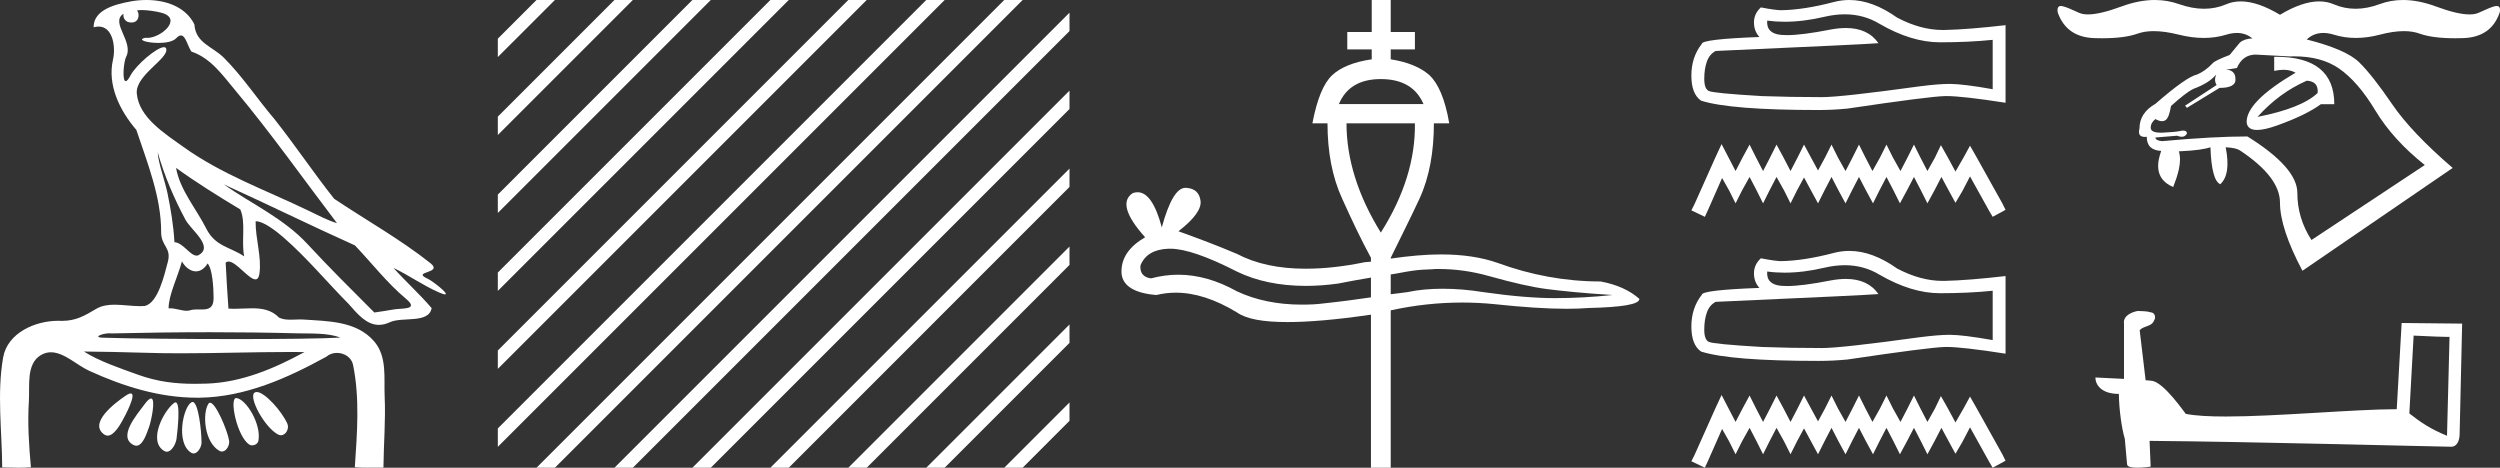 <?xml version="1.0" encoding="UTF-8" standalone="no"?>
<svg
   width="96.209"
   height="18.0"
   version="1.1"
   id="svg20"
   sodipodi:docname="[...]khesefdenden.svg"
   inkscape:version="1.1.1 (3bf5ae0d25, 2021-09-20)"
   xmlns:inkscape="http://www.inkscape.org/namespaces/inkscape"
   xmlns:sodipodi="http://sodipodi.sourceforge.net/DTD/sodipodi-0.dtd"
   xmlns="http://www.w3.org/2000/svg"
   xmlns:svg="http://www.w3.org/2000/svg">
  <rect width="100%" height="100%" fill="#333333" stroke="none"/>
  <defs
     id="defs24" />
  <sodipodi:namedview
     id="namedview22"
     pagecolor="#ffffff"
     bordercolor="#666666"
     borderopacity="1.0"
     inkscape:pageshadow="2"
     inkscape:pageopacity="0.0"
     inkscape:pagecheckerboard="0"
     showgrid="false"
     inkscape:zoom="14.29185"
     inkscape:cx="48.10434"
     inkscape:cy="8.9911384"
     inkscape:window-width="1920"
     inkscape:window-height="1001"
     inkscape:window-x="-9"
     inkscape:window-y="-9"
     inkscape:window-maximized="1"
     inkscape:current-layer="svg20" />
  <path
     d="M 5.454 0.386 C 5.675 0.386 6.02 0.438 6.211 0.49 C 7.043 0.713 6.206 1.458 5.67 1.458 C 5.646 1.458 5.621 1.456 5.598 1.453 L 5.598 1.453 C 5.245 1.527 5.657 1.652 6.1 1.652 C 6.372 1.652 6.655 1.605 6.781 1.471 C 6.853 1.395 6.912 1.364 6.963 1.364 C 7.148 1.364 7.221 1.781 7.369 1.987 C 8.11 2.232 8.572 2.9 9.051 3.473 C 10.428 5.123 11.668 6.878 12.968 8.588 C 12.611 8.483 12.225 8.278 11.871 8.107 C 10.25 7.325 8.524 6.707 7.057 5.653 C 6.325 5.128 5.345 4.519 5.264 3.597 C 5.203 2.895 6.491 2.26 6.398 1.88 C 6.387 1.836 6.355 1.816 6.309 1.816 C 6.034 1.816 5.231 2.504 5.02 2.907 C 4.939 3.061 4.88 3.123 4.838 3.123 C 4.692 3.123 4.761 2.366 4.852 2.192 C 5.163 1.604 4.224 0.868 4.752 0.529 L 4.752 0.529 C 4.736 0.617 4.754 0.866 5.064 0.866 C 5.389 0.866 5.369 0.466 5.269 0.413 C 5.301 0.394 5.368 0.386 5.454 0.386 ZM 6.07 5.863 C 6.324 6.762 6.696 7.629 7.135 8.452 C 7.352 8.858 8.266 9.502 7.62 9.83 C 7.603 9.835 7.586 9.837 7.568 9.837 C 7.311 9.837 7.049 9.342 6.713 9.32 C 6.679 8.694 6.575 8.065 6.448 7.447 C 6.345 6.942 6.088 6.271 6.07 5.863 ZM 6.775 6.46 L 6.775 6.46 C 7.57 7.036 8.406 7.553 9.247 8.06 C 9.469 8.557 9.281 9.282 9.396 9.865 C 8.858 9.502 8.284 9.487 7.939 8.799 C 7.554 8.033 6.92 7.305 6.775 6.46 ZM 7.001 10.059 C 7.135 10.295 7.336 10.443 7.539 10.443 C 7.699 10.443 7.859 10.352 7.99 10.139 C 8.175 10.344 8.219 11.065 8.22 11.464 C 8.221 11.875 8.005 11.91 7.754 11.91 C 7.704 11.91 7.652 11.908 7.599 11.908 C 7.503 11.908 7.407 11.913 7.321 11.94 C 7.277 11.954 7.231 11.96 7.183 11.96 C 6.986 11.96 6.76 11.865 6.547 11.865 C 6.527 11.865 6.507 11.866 6.488 11.867 C 6.488 11.348 6.847 10.642 7.001 10.059 ZM 8.604 7.092 C 10.295 7.858 11.963 8.682 13.658 9.443 C 14.306 10.122 14.897 10.891 15.617 11.492 C 16.156 11.942 15.463 11.85 15.144 11.91 C 14.9 11.956 14.652 11.989 14.406 12.026 C 13.536 11.155 12.661 10.288 11.826 9.385 C 10.917 8.403 9.681 7.847 8.604 7.092 ZM 8.092 12.785 C 9.197 12.785 10.303 12.798 11.408 12.827 C 11.964 12.841 12.605 12.804 13.103 12.991 C 12.445 13.033 10.799 13.049 9.061 13.049 C 7.041 13.049 4.897 13.027 4.041 12.998 C 4.035 12.998 4.03 12.998 4.024 12.998 C 3.515 12.998 3.927 12.826 4.212 12.826 C 4.239 12.826 4.264 12.828 4.288 12.831 C 5.555 12.802 6.823 12.785 8.092 12.785 ZM 3.23 13.528 C 3.98 13.538 4.731 13.548 5.481 13.573 C 5.975 13.59 6.469 13.596 6.963 13.596 C 8.361 13.596 9.759 13.546 11.155 13.546 C 11.343 13.546 11.53 13.547 11.717 13.549 C 10.556 14.183 9.296 14.718 7.951 14.763 C 7.799 14.768 7.651 14.771 7.506 14.771 C 6.746 14.771 6.063 14.691 5.31 14.42 C 4.654 14.184 3.804 13.897 3.23 13.528 ZM 9.879 15.086 C 9.85 15.086 9.824 15.093 9.801 15.107 C 9.545 15.265 10.169 16.437 10.696 16.719 C 10.735 16.74 10.774 16.75 10.811 16.75 C 11.003 16.75 11.141 16.49 11.058 16.304 C 10.844 15.824 10.188 15.086 9.879 15.086 ZM 5.031 15.141 C 4.989 15.141 4.926 15.167 4.837 15.227 C 4.405 15.516 3.394 16.294 4.014 16.723 C 4.057 16.752 4.1 16.765 4.143 16.765 C 4.367 16.765 4.585 16.411 4.699 16.209 C 4.818 15.999 5.273 15.141 5.031 15.141 ZM 9.09 15.318 C 8.817 15.318 9.117 16.794 9.593 17.109 C 9.624 17.13 9.662 17.139 9.702 17.139 C 9.808 17.139 9.924 17.07 9.944 16.966 C 10.067 16.329 9.471 15.356 9.098 15.319 C 9.096 15.318 9.093 15.318 9.09 15.318 ZM 5.813 15.335 C 5.762 15.335 5.684 15.397 5.569 15.551 C 5.267 15.959 4.526 16.807 5.133 17.122 C 5.173 17.143 5.211 17.153 5.247 17.153 C 5.501 17.153 5.647 16.674 5.736 16.433 C 5.818 16.21 6.005 15.335 5.813 15.335 ZM 8.084 15.497 C 8.061 15.497 8.041 15.509 8.024 15.534 C 7.779 15.902 7.86 17.025 8.445 17.351 C 8.477 17.369 8.51 17.377 8.541 17.377 C 8.713 17.377 8.847 17.127 8.817 16.954 C 8.746 16.544 8.3 15.497 8.084 15.497 ZM 6.755 15.486 C 6.738 15.486 6.719 15.493 6.697 15.509 C 6.306 15.8 5.68 16.975 6.318 17.354 C 6.353 17.375 6.386 17.384 6.419 17.384 C 6.61 17.384 6.77 17.075 6.794 16.88 C 6.835 16.546 6.956 15.486 6.755 15.486 ZM 7.41 15.468 C 7.397 15.468 7.385 15.472 7.372 15.479 C 7.048 15.652 6.752 17.051 7.358 17.423 C 7.389 17.442 7.42 17.451 7.45 17.451 C 7.614 17.451 7.756 17.199 7.756 17.03 C 7.754 16.57 7.633 15.468 7.41 15.468 ZM 5.632 0.0 C 5.427 0.0 5.224 0.019 5.034 0.054 C 4.467 0.158 3.594 0.365 3.603 1.05 C 3.673 1.031 3.737 1.022 3.796 1.022 C 4.346 1.022 4.459 1.811 4.349 2.292 C 4.124 3.273 4.61 4.257 5.247 4.999 C 5.672 6.268 6.207 7.594 6.201 8.927 C 6.198 9.483 6.609 9.519 6.457 10.085 C 6.321 10.595 6.084 11.651 5.574 11.775 C 5.514 11.78 5.453 11.782 5.392 11.782 C 5.069 11.782 4.729 11.726 4.408 11.726 C 4.154 11.726 3.911 11.762 3.699 11.888 C 3.254 12.152 2.92 12.348 2.387 12.348 C 2.364 12.348 2.341 12.347 2.317 12.347 C 2.291 12.346 2.265 12.345 2.239 12.345 C 1.344 12.345 0.286 12.817 0.121 13.756 C -0.123 15.147 0.077 16.583 0.085 17.989 C 0.29 17.994 0.497 18 0.703 18 C 0.866 18 1.028 17.996 1.19 17.984 C 1.114 17.14 1.057 16.29 1.111 15.445 C 1.15 14.844 0.998 14.005 1.576 13.664 C 1.704 13.588 1.832 13.557 1.959 13.557 C 2.465 13.557 2.964 14.056 3.431 14.269 C 4.737 14.865 6.128 15.305 7.578 15.305 C 7.611 15.305 7.644 15.305 7.678 15.305 C 9.434 15.28 11.053 14.554 12.556 13.729 C 12.671 13.628 12.818 13.581 12.966 13.581 C 13.247 13.581 13.528 13.75 13.588 14.044 C 13.85 15.336 13.742 16.676 13.655 17.983 C 13.812 17.996 13.97 17.999 14.128 17.999 C 14.284 17.999 14.441 17.996 14.597 17.996 C 14.65 17.996 14.703 17.997 14.756 17.998 C 14.764 17.087 14.845 16.175 14.803 15.265 C 14.77 14.544 14.91 13.715 14.386 13.122 C 13.706 12.351 12.623 12.362 11.682 12.297 C 11.644 12.294 11.605 12.293 11.565 12.293 C 11.44 12.293 11.308 12.303 11.179 12.303 C 11.022 12.303 10.87 12.288 10.74 12.223 C 10.446 11.921 10.081 11.864 9.701 11.864 C 9.472 11.864 9.238 11.884 9.011 11.884 C 8.937 11.884 8.863 11.882 8.791 11.876 C 8.748 11.288 8.716 10.699 8.684 10.11 C 8.717 10.079 8.754 10.065 8.795 10.065 C 9.089 10.065 9.575 10.751 9.829 10.751 C 9.905 10.751 9.96 10.691 9.983 10.534 C 10.077 9.892 9.828 9.191 9.837 8.516 C 9.842 8.515 9.848 8.515 9.853 8.515 C 10.138 8.515 10.619 8.884 10.906 9.133 C 11.804 9.912 12.575 10.85 13.419 11.699 C 13.753 12.079 14.1 12.502 14.582 12.502 C 14.712 12.502 14.851 12.471 15.002 12.401 C 15.483 12.178 16.502 12.466 16.611 11.857 C 16.149 11.316 15.617 10.839 15.142 10.31 L 15.142 10.31 C 15.72 10.584 16.285 10.988 16.888 11.251 C 17.013 11.306 17.089 11.329 17.127 11.329 C 17.309 11.329 16.639 10.808 16.46 10.727 C 15.795 10.427 17.084 10.539 16.558 10.122 C 15.403 9.207 14.092 8.474 12.859 7.649 C 12.068 6.651 11.353 5.582 10.56 4.581 C 9.899 3.807 9.338 2.945 8.618 2.225 C 8.175 1.783 7.525 1.66 7.481 0.937 C 7.138 0.252 6.37 0.0 5.632 0.0 Z"
     style="fill:#ffffff;stroke:none"
     id="path2" />
  <path
     d="M 20.646 0.0 L 19.158 1.488 L 19.158 2.195 L 21.177 0.177 L 21.354 0.0 ZM 23.646 0.0 L 19.158 4.488 L 19.158 5.195 L 24.177 0.177 L 24.354 0.0 ZM 26.646 0.0 L 19.158 7.488 L 19.158 8.195 L 27.177 0.177 L 27.354 0.0 ZM 29.646 0.0 L 19.158 10.488 L 19.158 11.195 L 30.177 0.177 L 30.354 0.0 ZM 32.646 0.0 L 19.158 13.488 L 19.158 14.195 L 33.177 0.177 L 33.354 0.0 ZM 35.646 0.0 L 19.158 16.488 L 19.158 16.488 L 19.158 17.195 L 19.158 17.195 L 36.177 0.177 L 36.354 0.0 ZM 38.646 0.0 L 20.823 17.823 L 20.646 18.0 L 21.354 18.0 L 39.177 0.177 L 39.354 0.0 ZM 41.158 0.488 L 23.823 17.823 L 23.646 18.0 L 24.354 18.0 L 41.158 1.195 L 41.158 0.488 ZM 41.158 3.488 L 26.823 17.823 L 26.646 18.0 L 27.354 18.0 L 41.158 4.195 L 41.158 3.488 ZM 41.158 6.488 L 29.823 17.823 L 29.646 18.0 L 30.354 18.0 L 41.158 7.195 L 41.158 6.488 ZM 41.158 9.488 L 32.823 17.823 L 32.646 18.0 L 33.354 18.0 L 41.158 10.195 L 41.158 9.488 ZM 41.158 12.488 L 35.823 17.823 L 35.646 18.0 L 36.354 18.0 L 41.158 13.195 L 41.158 12.488 ZM 41.158 15.488 L 38.823 17.823 L 38.646 18.0 L 39.354 18.0 L 41.158 16.195 L 41.158 15.488 Z"
     style="fill:#ffffff;stroke:none"
     id="path4" />
  <path
     d="M 53.139 3.043 C 53.97 3.043 54.511 3.374 54.781 4.004 L 51.527 4.004 C 51.788 3.374 52.318 3.043 53.139 3.043 ZM 54.451 4.745 C 54.471 6.117 54.04 7.528 53.139 8.95 C 52.258 7.528 51.818 6.117 51.818 4.745 ZM 55.362 10.352 C 56.012 10.352 56.653 10.442 57.294 10.622 C 58.255 10.892 58.976 11.052 59.516 11.122 C 60.057 11.192 60.908 11.283 62.059 11.353 C 61.308 11.433 60.557 11.473 59.837 11.473 C 59.116 11.473 58.205 11.403 57.084 11.242 C 56.523 11.152 56.002 11.112 55.522 11.112 C 55.031 11.112 54.581 11.152 54.16 11.242 C 53.97 11.273 53.73 11.293 53.52 11.323 L 53.52 10.562 C 53.8 10.522 54.05 10.462 54.341 10.422 C 54.591 10.382 54.851 10.372 55.101 10.362 C 55.181 10.352 55.272 10.352 55.362 10.352 ZM 45.04 9.571 C 45.591 9.571 46.452 9.861 47.603 10.452 C 48.344 10.812 49.235 11.002 50.256 11.002 C 50.646 11.002 51.067 10.972 51.497 10.912 C 51.898 10.832 52.338 10.752 52.759 10.682 L 52.759 11.443 C 52.218 11.523 51.627 11.603 50.967 11.673 C 50.676 11.713 50.386 11.723 50.096 11.723 C 49.165 11.723 48.334 11.553 47.603 11.212 C 46.832 10.782 46.081 10.572 45.341 10.572 C 44.99 10.572 44.64 10.622 44.299 10.712 C 44.009 10.682 43.859 10.502 43.889 10.211 C 44.059 9.801 44.419 9.591 44.97 9.571 ZM 52.789 0.0 L 52.789 1.231 L 51.848 1.231 L 51.848 1.902 L 52.789 1.902 L 52.789 2.283 C 52.098 2.383 51.587 2.593 51.267 2.893 C 50.937 3.204 50.686 3.804 50.506 4.745 L 51.087 4.745 C 51.087 5.836 51.267 6.808 51.648 7.638 C 52.018 8.459 52.378 9.22 52.759 9.921 L 52.759 10.071 C 52.679 10.081 52.609 10.081 52.518 10.091 C 51.698 10.261 50.937 10.341 50.246 10.341 C 49.205 10.341 48.324 10.151 47.603 9.771 C 46.852 9.451 46.101 9.17 45.351 8.9 C 45.971 8.419 46.242 8.029 46.201 7.729 C 46.161 7.418 45.981 7.248 45.641 7.228 L 45.621 7.228 C 45.29 7.228 44.99 7.729 44.71 8.75 C 44.47 7.849 44.159 7.398 43.779 7.398 C 43.719 7.398 43.659 7.408 43.599 7.428 C 43.148 7.709 43.308 8.289 44.069 9.13 C 43.468 9.481 43.158 9.911 43.158 10.452 C 43.158 10.972 43.619 11.283 44.5 11.353 C 44.75 11.293 45 11.263 45.25 11.263 C 45.981 11.263 46.762 11.513 47.603 12.023 C 47.953 12.274 48.594 12.394 49.545 12.394 C 50.366 12.394 51.427 12.304 52.729 12.113 L 52.759 12.113 L 52.759 18 L 53.52 18 L 53.52 11.943 C 54.431 11.743 55.352 11.643 56.273 11.643 C 56.683 11.643 57.094 11.663 57.494 11.703 C 58.615 11.823 59.546 11.883 60.287 11.883 C 60.597 11.883 60.878 11.873 61.128 11.853 C 62.429 11.823 63.09 11.713 63.09 11.503 C 62.73 11.182 62.239 10.952 61.599 10.832 C 60.227 10.832 58.906 10.582 57.644 10.121 C 57.023 9.901 56.293 9.791 55.452 9.791 C 54.861 9.791 54.21 9.851 53.52 9.951 L 53.52 9.921 C 53.86 9.22 54.25 8.459 54.631 7.638 C 55.011 6.808 55.181 5.836 55.181 4.745 L 55.772 4.745 C 55.612 3.804 55.342 3.204 55.011 2.893 C 54.671 2.593 54.17 2.383 53.52 2.283 L 53.52 1.902 L 54.451 1.902 L 54.451 1.231 L 53.52 1.231 L 53.52 0.0 Z"
     style="fill:#ffffff;stroke:none"
     id="path6" />
  <path
     d="M 70.994 0.551 Q 71.726 0.551 72.33 0.916 Q 73.558 1.628 74.657 1.628 Q 75.763 1.628 76.686 1.533 L 76.686 3.433 Q 75.539 3.229 75.031 3.229 L 75.017 3.229 Q 74.603 3.229 73.863 3.324 Q 70.858 3.738 70.118 3.738 Q 68.89 3.738 67.804 3.698 Q 65.945 3.589 65.762 3.501 Q 65.586 3.419 65.586 3.033 Q 65.586 2.653 65.687 2.368 Q 65.789 2.083 66.027 1.961 Q 71.835 1.703 72.289 1.662 Q 71.885 1.078 71.035 1.078 Q 70.76 1.078 70.437 1.139 Q 69.355 1.352 68.769 1.352 Q 68.645 1.352 68.544 1.343 Q 67.967 1.289 68.008 0.793 L 68.008 0.793 Q 68.332 0.837 68.677 0.837 Q 69.402 0.837 70.22 0.644 Q 70.623 0.551 70.994 0.551 ZM 71.167 0.0 Q 70.873 0.0 70.586 0.074 Q 69.426 0.38 68.544 0.393 Q 68.327 0.393 67.764 0.285 Q 67.499 0.529 67.499 0.861 Q 67.499 1.194 67.709 1.424 Q 65.491 1.506 65.491 1.689 Q 65.09 2.198 65.09 2.91 Q 65.09 3.616 65.463 3.874 Q 66.59 4.234 69.989 4.234 Q 70.532 4.234 71.095 4.179 Q 74.243 3.711 74.847 3.698 Q 74.876 3.697 74.907 3.697 Q 75.527 3.697 77.181 3.955 L 77.181 0.956 L 77.168 0.97 Q 75.75 1.133 74.854 1.153 Q 74.808 1.154 74.762 1.154 Q 73.91 1.154 73.009 0.678 Q 72.055 0.0 71.167 0.0 Z"
     style="fill:#ffffff;stroke:none"
     id="path8" />
  <path
     d="M 66.252 5.545 L 66.003 6.084 L 65.215 7.847 L 65.09 8.096 L 65.609 8.344 L 65.733 8.075 L 66.272 6.851 L 66.542 7.328 L 66.791 7.826 L 67.04 7.328 L 67.33 6.81 L 67.6 7.328 L 67.849 7.826 L 68.097 7.328 L 68.367 6.81 L 68.657 7.328 L 68.906 7.826 L 69.155 7.328 L 69.425 6.83 L 69.694 7.328 L 69.964 7.826 L 70.213 7.328 L 70.483 6.81 L 70.752 7.328 L 71.022 7.826 L 71.271 7.328 L 71.54 6.81 L 71.81 7.328 L 72.08 7.826 L 72.328 7.328 L 72.598 6.81 L 72.868 7.328 L 73.116 7.826 L 73.386 7.328 L 73.656 6.81 L 73.925 7.328 L 74.174 7.826 L 74.444 7.328 L 74.713 6.81 L 75.004 7.349 L 75.253 7.805 L 75.522 7.349 L 75.813 6.789 L 76.539 8.096 L 76.684 8.344 L 77.181 8.075 L 77.057 7.826 L 76.062 6.042 L 75.813 5.607 L 75.564 6.063 L 75.253 6.602 L 74.962 6.063 L 74.693 5.586 L 74.465 6.063 L 74.174 6.582 L 73.905 6.063 L 73.656 5.565 L 73.407 6.063 L 73.137 6.582 L 72.847 6.063 L 72.598 5.565 L 72.349 6.063 L 72.059 6.582 L 71.789 6.063 L 71.54 5.565 L 71.291 6.063 L 71.022 6.582 L 70.731 6.063 L 70.483 5.565 L 70.234 6.063 L 69.964 6.561 L 69.694 6.063 L 69.425 5.565 L 69.176 6.063 L 68.906 6.582 L 68.637 6.063 L 68.367 5.565 L 68.118 6.063 L 67.849 6.582 L 67.579 6.063 L 67.33 5.565 L 67.06 6.063 L 66.791 6.582 L 66.521 6.063 L 66.252 5.545 Z"
     style="fill:#ffffff;stroke:none"
     id="path10" />
  <path
     d="M 70.994 10.206 Q 71.726 10.206 72.33 10.571 Q 73.558 11.284 74.657 11.284 Q 75.763 11.284 76.686 11.189 L 76.686 13.088 Q 75.539 12.885 75.031 12.885 L 75.017 12.885 Q 74.603 12.885 73.863 12.98 Q 70.858 13.394 70.118 13.394 Q 68.89 13.394 67.804 13.353 Q 65.945 13.244 65.762 13.156 Q 65.586 13.075 65.586 12.688 Q 65.586 12.308 65.687 12.023 Q 65.789 11.738 66.027 11.616 Q 71.835 11.358 72.289 11.317 Q 71.885 10.734 71.035 10.734 Q 70.76 10.734 70.437 10.795 Q 69.355 11.008 68.769 11.008 Q 68.645 11.008 68.544 10.999 Q 67.967 10.944 68.008 10.449 L 68.008 10.449 Q 68.332 10.493 68.677 10.493 Q 69.402 10.493 70.22 10.3 Q 70.623 10.206 70.994 10.206 ZM 71.167 9.656 Q 70.873 9.656 70.586 9.73 Q 69.426 10.035 68.544 10.049 Q 68.327 10.049 67.764 9.94 Q 67.499 10.184 67.499 10.517 Q 67.499 10.849 67.709 11.08 Q 65.491 11.161 65.491 11.345 Q 65.09 11.854 65.09 12.566 Q 65.09 13.272 65.463 13.529 Q 66.59 13.889 69.989 13.889 Q 70.532 13.889 71.095 13.835 Q 74.243 13.367 74.847 13.353 Q 74.876 13.352 74.907 13.352 Q 75.527 13.352 77.181 13.611 L 77.181 10.612 L 77.168 10.625 Q 75.75 10.788 74.854 10.809 Q 74.808 10.81 74.762 10.81 Q 73.91 10.81 73.009 10.334 Q 72.055 9.656 71.167 9.656 Z"
     style="fill:#ffffff;stroke:none"
     id="path12" />
  <path
     d="M 66.252 15.2 L 66.003 15.739 L 65.215 17.502 L 65.09 17.751 L 65.609 18 L 65.733 17.73 L 66.272 16.507 L 66.542 16.984 L 66.791 17.482 L 67.04 16.984 L 67.33 16.465 L 67.6 16.984 L 67.849 17.482 L 68.097 16.984 L 68.367 16.465 L 68.657 16.984 L 68.906 17.482 L 69.155 16.984 L 69.425 16.486 L 69.694 16.984 L 69.964 17.482 L 70.213 16.984 L 70.483 16.465 L 70.752 16.984 L 71.022 17.482 L 71.271 16.984 L 71.54 16.465 L 71.81 16.984 L 72.08 17.482 L 72.328 16.984 L 72.598 16.465 L 72.868 16.984 L 73.116 17.482 L 73.386 16.984 L 73.656 16.465 L 73.925 16.984 L 74.174 17.482 L 74.444 16.984 L 74.713 16.465 L 75.004 17.004 L 75.253 17.461 L 75.522 17.004 L 75.813 16.445 L 76.539 17.751 L 76.684 18 L 77.181 17.73 L 77.057 17.482 L 76.062 15.698 L 75.813 15.262 L 75.564 15.719 L 75.253 16.258 L 74.962 15.719 L 74.693 15.242 L 74.465 15.719 L 74.174 16.237 L 73.905 15.719 L 73.656 15.221 L 73.407 15.719 L 73.137 16.237 L 72.847 15.719 L 72.598 15.221 L 72.349 15.719 L 72.059 16.237 L 71.789 15.719 L 71.54 15.221 L 71.291 15.719 L 71.022 16.237 L 70.731 15.719 L 70.483 15.221 L 70.234 15.719 L 69.964 16.216 L 69.694 15.719 L 69.425 15.221 L 69.176 15.719 L 68.906 16.237 L 68.637 15.719 L 68.367 15.221 L 68.118 15.719 L 67.849 16.237 L 67.579 15.719 L 67.33 15.221 L 67.06 15.719 L 66.791 16.237 L 66.521 15.719 L 66.252 15.2 Z"
     style="fill:#ffffff;stroke:none"
     id="path14" />
  <path
     d="M 88.773 3.105 C 89.079 3.123 89.219 3.281 89.191 3.578 C 88.782 3.969 88.011 4.275 86.878 4.498 C 87.426 3.885 88.057 3.42 88.773 3.105 ZM 87.587 2.185 C 87.564 2.185 87.542 2.185 87.519 2.185 L 87.519 2.728 C 87.646 2.7 87.765 2.686 87.875 2.686 C 88.053 2.686 88.209 2.723 88.341 2.798 C 87.059 3.551 86.432 4.192 86.46 4.721 C 86.486 4.908 86.619 5.001 86.861 5.001 C 87.052 5.001 87.311 4.943 87.637 4.826 C 88.376 4.561 88.935 4.289 89.316 4.01 L 89.832 4.01 C 89.832 2.793 89.083 2.185 87.587 2.185 ZM 86.808 2.101 L 88.118 2.171 C 88.177 2.169 88.236 2.168 88.293 2.168 C 88.985 2.168 89.556 2.322 90.006 2.631 C 90.494 2.965 90.963 3.506 91.413 4.254 C 91.864 5.002 92.498 5.701 93.315 6.351 L 88.954 9.236 C 88.592 8.678 88.41 8.075 88.41 7.424 C 88.41 6.774 87.77 6.049 86.488 5.251 C 85.624 5.251 84.527 5.311 83.199 5.432 C 83.032 5.413 82.948 5.367 82.948 5.292 L 83.784 5.223 C 83.849 5.251 83.907 5.264 83.959 5.264 C 84.01 5.264 84.054 5.251 84.091 5.223 C 84.165 5.167 84.181 5.116 84.14 5.069 C 84.114 5.04 84.072 5.026 84.015 5.026 C 83.981 5.026 83.941 5.031 83.896 5.042 C 83.775 5.069 83.557 5.09 83.241 5.104 C 83.212 5.105 83.185 5.106 83.159 5.106 C 82.898 5.106 82.767 5.043 82.767 4.916 C 82.767 4.786 82.828 4.675 82.948 4.582 C 83.047 4.636 83.132 4.664 83.205 4.664 C 83.256 4.664 83.3 4.65 83.338 4.623 C 83.431 4.558 83.501 4.377 83.547 4.08 C 83.928 3.736 84.212 3.518 84.397 3.425 C 84.806 3.277 85.103 3.091 85.289 2.868 L 85.289 2.868 C 85.224 3.016 85.229 3.151 85.303 3.272 L 84.091 4.066 L 84.161 4.15 L 85.415 3.383 C 85.842 3.383 86.046 3.267 86.028 3.035 C 86.028 2.812 85.902 2.691 85.652 2.673 C 85.744 2.673 85.888 2.654 86.083 2.617 C 86.232 2.273 86.474 2.101 86.808 2.101 ZM 82.924 0.0 C 82.519 0.0 82.093 0.083 81.645 0.248 C 81.092 0.453 80.662 0.555 80.353 0.555 C 80.213 0.555 80.098 0.534 80.008 0.492 C 79.72 0.357 79.52 0.276 79.409 0.248 C 79.371 0.236 79.338 0.23 79.31 0.23 C 79.205 0.23 79.164 0.311 79.186 0.471 C 79.409 1.112 79.88 1.444 80.6 1.467 C 80.703 1.471 80.803 1.472 80.899 1.472 C 81.476 1.472 81.931 1.413 82.266 1.293 C 82.443 1.23 82.649 1.198 82.884 1.198 C 83.166 1.198 83.489 1.244 83.854 1.335 C 84.188 1.419 84.507 1.46 84.81 1.46 C 85.113 1.46 85.401 1.419 85.672 1.335 C 85.818 1.29 85.956 1.268 86.084 1.268 C 86.31 1.268 86.509 1.338 86.68 1.478 L 86.68 1.478 C 86.47 1.487 86.309 1.541 86.195 1.642 L 85.805 2.115 C 85.415 2.264 85.196 2.371 85.15 2.436 C 84.955 2.64 84.755 2.784 84.551 2.868 C 84.281 2.924 83.747 3.3 82.948 3.996 C 82.54 4.229 82.335 4.545 82.335 4.944 C 82.277 5.161 82.346 5.269 82.541 5.269 C 82.564 5.269 82.588 5.267 82.614 5.264 C 82.614 5.608 82.8 5.789 83.171 5.808 C 83.034 6.191 82.866 6.878 83.633 7.196 C 83.799 6.77 83.981 6.234 83.85 5.824 C 84.519 5.796 84.862 5.734 85.066 5.669 C 85.094 6.514 85.22 6.988 85.443 7.09 C 85.721 6.839 85.791 6.365 85.652 5.669 L 85.652 5.669 C 85.912 5.678 86.097 5.72 86.209 5.794 C 87.231 6.472 87.742 7.141 87.742 7.8 C 87.742 8.46 88.03 9.333 88.606 10.42 L 94.388 6.463 C 93.329 5.552 92.551 4.733 92.054 4.003 C 91.557 3.274 91.137 2.74 90.793 2.401 C 90.457 2.069 89.782 1.775 88.77 1.519 L 88.77 1.519 C 88.951 1.351 89.164 1.268 89.41 1.268 C 89.537 1.268 89.673 1.29 89.818 1.335 C 90.087 1.419 90.369 1.46 90.663 1.46 C 90.956 1.46 91.262 1.419 91.581 1.335 C 91.928 1.244 92.237 1.198 92.51 1.198 C 92.737 1.198 92.938 1.23 93.113 1.293 C 93.444 1.413 93.9 1.472 94.483 1.472 C 94.581 1.472 94.681 1.471 94.785 1.467 C 95.515 1.444 95.986 1.112 96.2 0.471 C 96.229 0.311 96.189 0.23 96.081 0.23 C 96.051 0.23 96.017 0.236 95.977 0.248 C 95.875 0.276 95.677 0.357 95.385 0.492 C 95.293 0.534 95.177 0.555 95.036 0.555 C 94.725 0.555 94.293 0.453 93.74 0.248 C 93.293 0.083 92.872 0.0 92.476 0.0 C 92.161 0.0 91.863 0.053 91.581 0.158 C 91.259 0.277 90.95 0.337 90.652 0.337 C 90.36 0.337 90.08 0.28 89.811 0.165 C 89.639 0.091 89.452 0.054 89.251 0.054 C 88.816 0.054 88.313 0.226 87.742 0.569 C 87.17 0.226 86.667 0.054 86.232 0.054 C 86.031 0.054 85.844 0.091 85.672 0.165 C 85.403 0.28 85.119 0.337 84.819 0.337 C 84.513 0.337 84.192 0.277 83.854 0.158 C 83.557 0.053 83.248 0.0 82.924 0.0 Z"
     style="fill:#ffffff;stroke:none"
     id="path16" />
  <path
     d="M 92.885 12.915 C 93.614 12.95 94.017 12.965 94.189 12.965 C 94.225 12.965 94.251 12.964 94.267 12.963 L 94.267 12.963 L 94.17 16.77 C 93.545 16.515 93.159 16.257 92.72 15.91 L 92.885 12.915 ZM 82.301 11.968 C 82.28 11.968 82.265 11.968 82.258 11.969 C 82.017 12.014 81.697 12.16 81.739 12.456 C 81.739 13.164 81.739 13.873 81.739 14.581 C 81.267 14.556 80.782 14.534 80.638 14.527 L 80.638 14.527 C 80.638 14.794 80.854 15.159 81.541 15.159 C 81.548 15.762 81.654 16.499 81.767 16.876 C 81.767 16.875 81.768 16.875 81.769 16.874 L 81.857 17.861 C 81.857 17.97 82.044 18 82.249 18 C 82.494 18 82.765 17.957 82.765 17.957 L 82.723 16.966 L 82.723 16.966 C 86.591 16.996 93.974 17.192 94.34 17.192 C 94.529 17.192 94.655 16.989 94.655 16.707 L 94.752 12.454 L 92.424 12.43 L 92.235 15.747 C 90.548 15.752 87.634 16.029 85.652 16.029 C 85.023 16.029 84.487 16.001 84.116 15.927 C 84.04 15.837 83.313 14.777 82.851 14.662 C 82.815 14.653 82.706 14.643 82.571 14.633 C 82.495 13.992 82.419 13.351 82.343 12.71 C 82.488 12.531 82.81 12.58 82.895 12.333 C 82.983 12.217 82.923 12.023 82.765 12.019 C 82.664 11.979 82.408 11.968 82.301 11.968 Z"
     style="fill:#ffffff;stroke:none"
     id="path18" />
</svg>
